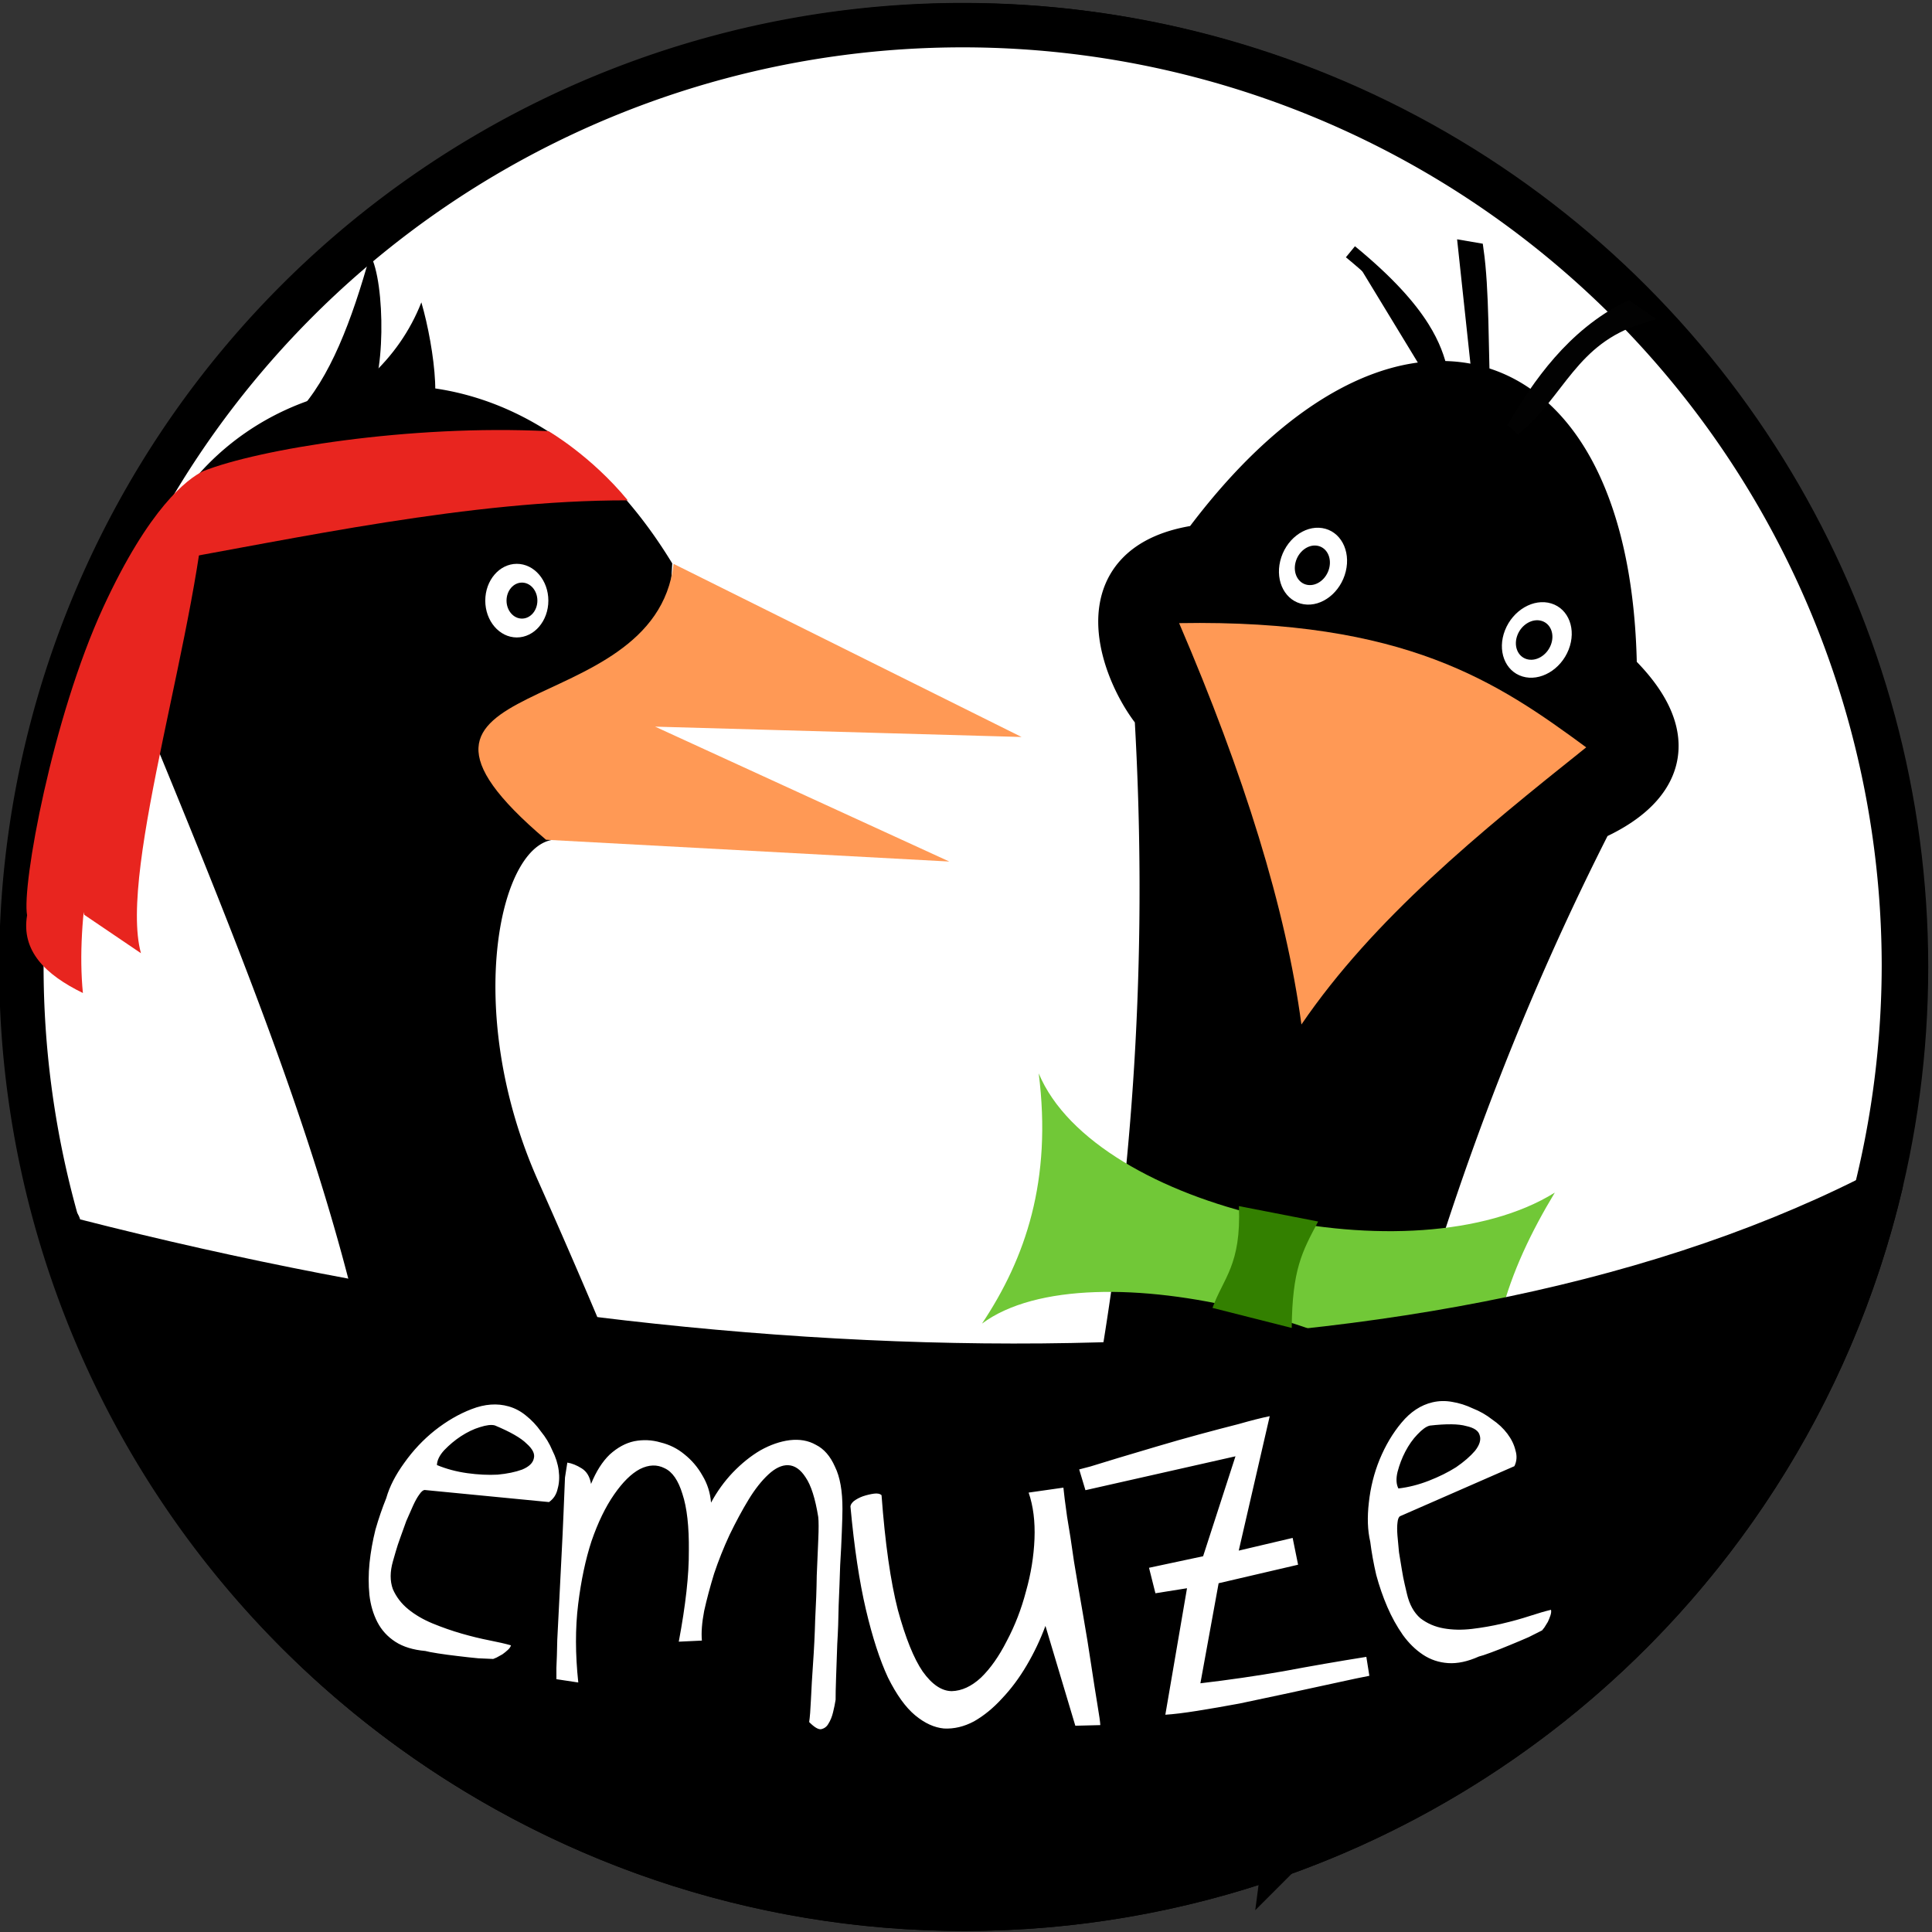 <?xml version="1.0" encoding="UTF-8" standalone="no"?>
<!-- Created with Inkscape (http://www.inkscape.org/) -->

<svg
        width="62.341mm"
        height="62.341mm"
        viewBox="0 0 62.341 62.341"
        version="1.1"
        id="svg5"
        xmlns="http://www.w3.org/2000/svg"
>
  <rect x="0" y="0" width="62.341" height="62.341" fill="#333333" stroke="none"/>
  <defs
     id="defs2" />
  <g
     id="g11"
     transform="matrix(0.979,0,0,0.979,0.601,0.689)">
    <g
       id="layer5"
       style="display:inline;fill:#ffffff"
       transform="translate(-75.692,-12.916)">
      <ellipse
         style="display:inline;fill:#ffffff;fill-opacity:1;stroke:#000000;stroke-width:1.465;stroke-linecap:round;stroke-miterlimit:4;stroke-dasharray:none;stroke-opacity:1"
         id="path7080"
         cx="106.862"
         cy="44.086"
         rx="31.038"
         ry="31.038" />
    </g>
    <g
       id="g4"
       transform="matrix(1.132,0,0,1.132,-7.198,-1.875)">
      <g
         id="layer9"
         style="display:inline"
         transform="translate(-75.692,-12.916)">
        <g
           id="g8172"
           style="display:inline;fill:#000000">
          <path
             d="m 106.862,13.048 a 31.038,31.038 0 0 0 -31.038,31.038 31.038,31.038 0 0 0 31.038,31.038 31.038,31.038 0 0 0 0.53,-0.042 c 4.121,-11.471 6.746,-24.255 5.866,-39.317 -1.054,-1.232 -2.63,-4.997 1.511,-5.52 6.373,-8.641 13.474,-6.619 13.595,4.108 2.34,2.247 1.429,3.906 -0.775,4.875 -5.636,11.056 -8.557,22.435 -10.071,33.936 A 31.038,31.038 0 0 0 137.9,44.086 31.038,31.038 0 0 0 106.862,13.048 Z"
             style="display:inline;fill:#ffffff;stroke:#000000;stroke-width:1.465;stroke-linecap:round"
             id="path4"
             transform="matrix(0.883,0,0,0.883,15.178,3.161)" />
          <path
             d="m 119.004,67.802 c 1.338,-10.161 3.918,-20.215 8.898,-29.983 1.948,-0.856 2.752,-2.321 0.685,-4.307 -0.107,-9.477 -6.381,-11.264 -12.011,-3.629 -3.659,0.461 -2.266,3.788 -1.335,4.877 0.777,13.308 -1.542,24.603 -5.182,34.737 a 27.422,27.422 0 0 0 8.946,-1.695 z"
             style="display:inline;stroke-width:0.405"
             id="path6" />
          <path
             id="path25"
             style="display:inline;fill:#000000;stroke:#020202;stroke-width:0.417;stroke-linecap:butt;stroke-linejoin:miter;stroke-dasharray:none;stroke-opacity:1"
             d="m 128.912,22.928 c -1.594,0.804 -2.576,2.214 -3.334,3.505 1.305,-1.04 1.659,-2.64 3.686,-3.264 z" />
          <path
             style="display:inline;fill:#000000;stroke:#000000;stroke-width:0.416px;stroke-linecap:butt;stroke-linejoin:miter;stroke-opacity:1"
             d="m 123.599,25.837 c -0.088,-0.654 -0.061,-1.361 -0.673,-2.338 -0.385,-0.614 -1.022,-1.335 -2.098,-2.218"
             id="path8168-6" />
          <path
             id="path24"
             style="display:inline;fill:none;stroke:#000000;stroke-width:0.416px;stroke-linecap:butt;stroke-linejoin:miter;stroke-opacity:1"
             d="m 124.17,21.17 0.538,5.016 c -0.076,-2.251 -0.044,-3.778 -0.211,-4.96 z" />
        </g>
        <g
           id="g1551"
           style="display:inline">
          <path
             style="fill:#71c837;fill-opacity:1;stroke:none;stroke-width:0.299px;stroke-linecap:butt;stroke-linejoin:miter;stroke-opacity:1"
             d="m 111.752,45.203 c 1.651,3.969 10.934,6.018 15.027,3.472 -1.373,2.277 -2.24,4.67 -1.651,7.4 -2.671,-3.506 -11.891,-5.917 -15.027,-3.586 1.27,-1.905 2.044,-4.171 1.651,-7.286 z"
             id="path1539" />
          <path
             style="fill:#338000;fill-opacity:1;stroke:none;stroke-width:0.346px;stroke-linecap:round;stroke-linejoin:miter;stroke-opacity:1"
             d="m 117.581,49.068 c 0.071,1.717 -0.458,2.098 -0.769,2.964 l 2.307,0.584 c 0.015,-1.699 0.298,-2.215 0.769,-3.099 z"
             id="path1541" />
        </g>
        <g
           id="g3017"
           style="display:inline;fill:#ffffff">
          <ellipse
             id="ellipse3015"
             style="fill:#ffffff;stroke-width:0.2"
             transform="matrix(0.988,0.157,-0.236,0.972,0,0)"
             ry="1.141"
             rx="0.966"
             cy="11.301"
             cx="123.892" />
        </g>
        <g
           id="g2"
           style="display:inline;fill:#000000"
           transform="matrix(0.594,0,0,0.594,48.517,12.42)">
          <ellipse
             id="ellipse2"
             style="fill:#000000;stroke-width:0.174"
             transform="matrix(0.988,0.157,-0.236,0.972,0,0)"
             ry="0.989"
             rx="0.838"
             cy="11.133"
             cx="123.985" />
        </g>
        <g
           id="g1"
           style="display:inline;fill:#ffffff">
          <ellipse
             id="ellipse1"
             style="fill:#ffffff;stroke-width:0.201"
             transform="matrix(0.957,0.292,-0.367,0.93,0,0)"
             ry="1.143"
             rx="0.968"
             cy="-5.7"
             cx="129.742" />
        </g>
        <g
           id="g2849"
           style="display:inline;fill:#000000"
           transform="matrix(0.523,0,0,0.523,60.063,15.63)">
          <ellipse
             id="ellipse2847"
             style="fill:#000000;stroke-width:0.201"
             transform="matrix(0.957,0.292,-0.367,0.93,0,0)"
             ry="1.143"
             rx="0.968"
             cy="-5.904"
             cx="129.829" />
        </g>
        <g
           id="layer13"
           transform="translate(75.692,12.916)"
           style="display:inline">
          <path
             style="fill:#ff9955;stroke:none;stroke-width:0.293px;stroke-linecap:butt;stroke-linejoin:miter;stroke-opacity:1"
             d="m 43.709,30.864 c -0.451,-3.37 -1.673,-7.29 -3.561,-11.686 6.594,-0.116 9.279,1.723 11.853,3.617 -3.11,2.482 -6.187,4.984 -8.292,8.069 z"
             id="path1080" />
        </g>
      </g>
    </g>
    <g
       id="g6"
       transform="matrix(1.106,0,0,1.106,-2.832,-1.443)">
      <g
         id="layer6"
         style="display:inline"
         transform="translate(-75.692,-12.916)">
        <g
           id="g4818"
           style="display:inline;fill:#000000">
          <g
             id="g3543"
             transform="matrix(1.532,0,0,1.532,-53.041,-15.777)"
             style="fill:#000000">
            <path
               d="m 100.576,55.91 c -0.653,-3.652 -2.088,-7.754 -4.77,-13.774 -1.494,-3.353 -0.729,-6.694 0.389,-6.639 1.276,-1.203 1.999,-1.327 2.22,-5.372 -4.207,-6.917 -12.516,-2.301 -9.951,3.747 2.997,7.285 4.845,12.321 4.648,18.686 a 18.309,18.309 0 0 0 7.465,3.351 z"
               style="stroke-width:0.369px"
               id="path11" />
            <path
               style="fill:#000000;fill-opacity:1;stroke:none;stroke-width:0.265px;stroke-linecap:butt;stroke-linejoin:miter;stroke-opacity:1"
               d="m 91.116,27.198 c 0.639,-0.668 1.066,-1.796 1.423,-3.077 0.3,0.52 0.31,2.528 -0.089,2.917 z"
               id="path10022" />
            <path
               style="fill:#000000;fill-opacity:1;stroke:none;stroke-width:0.265px;stroke-linecap:butt;stroke-linejoin:miter;stroke-opacity:1"
               d="m 92.521,26.505 c 0.456,-0.415 0.795,-0.901 1.014,-1.458 0.257,0.879 0.467,2.498 -0.036,2.223 l -1.334,0.089 z"
               id="path10560" />
          </g>
        </g>
        <g
           id="g2271"
           style="display:inline;fill:#ffffff">
          <ellipse
             style="display:inline;fill:#ffffff;fill-opacity:1;stroke:none;stroke-width:0.179;stroke-linecap:round;stroke-opacity:1"
             id="ellipse2267"
             cx="93.099"
             cy="31.484"
             rx="0.94"
             ry="1.097" />
        </g>
        <g
           id="g3"
           style="display:inline;fill:#000000"
           transform="matrix(0.489,0,0,0.489,47.569,16.087)">
          <ellipse
             style="display:inline;fill:#000000;fill-opacity:1;stroke:none;stroke-width:0.179;stroke-linecap:round;stroke-opacity:1"
             id="ellipse3"
             cx="93.422"
             cy="31.484"
             rx="0.94"
             ry="1.097" />
        </g>
        <g
           id="layer11"
           style="display:inline">
          <path
             style="fill:#ff9955;stroke:none;stroke-width:0.505;stroke-linecap:butt;stroke-linejoin:miter;stroke-dasharray:none;stroke-opacity:1"
             d="M 97.771,30.388 108.141,35.547 97.22,35.239 105.988,39.259 93.97,38.61 C 87.974,33.527 97.22,35.239 97.771,30.388 Z"
             id="path1569" />
        </g>
        <g
           id="g14192"
           style="display:inline">
          <path
             style="fill:#e8251f;fill-opacity:1;stroke:none;stroke-width:0.405px;stroke-linecap:butt;stroke-linejoin:miter;stroke-opacity:1"
             d="m 94.043,26.434 c -4.143,-0.205 -8.644,0.535 -10.296,1.193 0,0 -1.091,0.911 -1.636,2.782 4.519,-0.795 9.576,-1.92 14.295,-1.914 -1.098,-1.334 -2.364,-2.062 -2.364,-2.062 z"
             id="path14186" />
          <path
             style="display:inline;fill:#e8251f;fill-opacity:1;stroke:none;stroke-width:0.405px;stroke-linecap:butt;stroke-linejoin:miter;stroke-opacity:1"
             d="m 83.747,27.627 c -0.47,0.234 -1.603,1.083 -2.973,4.056 -1.516,3.289 -2.434,8.299 -2.269,9.177 -0.178,1.057 0.537,1.767 1.663,2.317 -0.44,-4.462 2.262,-11.15 3.58,-15.55 z"
             id="path14188" />
          <path
             style="display:inline;fill:#e8251f;fill-opacity:1;stroke:none;stroke-width:0.405px;stroke-linecap:butt;stroke-linejoin:miter;stroke-opacity:1"
             d="m 82.535,29.291 c -0.663,4.443 -2.796,10.056 -2.327,11.555 l 1.69,1.145 c -0.691,-2.507 1.801,-9.882 1.965,-14.098"
             id="path14190" />
        </g>
      </g>
    </g>
    <g
       id="g5"
       transform="translate(-2.231,0.836)">
      <g
         id="layer7"
         style="display:inline"
         transform="translate(-75.692,-12.916)">
        <g
           id="path8"
           transform="translate(2.231,-0.836)">
          <path
             style="color:#000000;fill:#000000;stroke-linecap:round;-inkscape-stroke:none"
             d="m 137.236,50.514 c -0.394,-0.093 -0.788,0.151 -0.881,0.545 -14.615,7.324 -37.632,6.713 -58.635,1.344 -0.112,-0.389 -0.517,-0.614 -0.906,-0.502 -0.389,0.111 -0.614,0.515 -0.504,0.904 3.893,13.641 16.366,23.053 30.551,23.053 14.727,-2e-6 27.532,-10.129 30.92,-24.461 0.094,-0.394 -0.15,-0.79 -0.545,-0.883 z"
             id="path10" />
        </g>
        <g
           id="layer10"
           style="display:inline">
          <path
             style="display:none;fill:none;fill-opacity:1;stroke:#ff2b2b;stroke-width:0.32;stroke-dasharray:none;stroke-opacity:1"
             d="m 88.391,64.636 c 13.63,4.038 22.852,4.308 39.843,-0.303"
             id="path12" />
          <path
             style="fill:#ffffff;stroke-width:0.246"
             d="m 90.007,60.461 q 0.146,-0.556 0.563,-1.16 0.421,-0.622 0.98,-1.09 0.582,-0.481 1.203,-0.734 0.645,-0.266 1.219,-0.115 0.315,0.083 0.577,0.291 0.281,0.213 0.5,0.508 0.243,0.282 0.392,0.618 0.173,0.323 0.224,0.653 0.052,0.331 -0.021,0.609 -0.055,0.283 -0.275,0.443 l -4.1,-0.306 q -0.079,-9.64e-4 -0.178,0.151 -0.095,0.134 -0.195,0.365 -0.1,0.231 -0.215,0.518 -0.092,0.273 -0.183,0.546 -0.087,0.255 -0.145,0.477 -0.054,0.204 -0.083,0.315 -0.136,0.519 0.017,0.916 0.177,0.383 0.522,0.652 0.345,0.269 0.813,0.451 0.486,0.187 0.968,0.314 0.482,0.127 0.918,0.202 0.436,0.075 0.714,0.148 -0.019,0.074 -0.099,0.152 -0.08,0.078 -0.178,0.151 -0.094,0.055 -0.187,0.109 -0.089,0.036 -0.112,0.05 -0.158,-0.002 -0.493,-0.011 -0.311,-0.022 -0.678,-0.059 -0.348,-0.032 -0.654,-0.073 -0.306,-0.041 -0.417,-0.07 -0.604,-0.04 -0.996,-0.282 -0.392,-0.242 -0.606,-0.635 -0.214,-0.393 -0.282,-0.887 -0.063,-0.512 -0.02,-1.055 0.044,-0.543 0.171,-1.104 0.146,-0.556 0.338,-1.06 z m 3.521,-2.462 q -0.167,-0.044 -0.493,0.068 -0.303,0.099 -0.617,0.313 -0.291,0.201 -0.54,0.472 -0.226,0.258 -0.229,0.495 0.467,0.182 1.006,0.245 0.538,0.062 1.004,0.026 0.47,-0.055 0.802,-0.185 0.336,-0.149 0.376,-0.377 0.058,-0.222 -0.25,-0.482 -0.285,-0.273 -1.057,-0.575 z m 2.415,1.171 q 0.228,0.03 0.479,0.18 0.251,0.149 0.319,0.506 0.238,-0.626 0.595,-0.984 0.376,-0.356 0.795,-0.455 0.438,-0.096 0.867,0.019 0.451,0.099 0.8,0.377 0.368,0.281 0.605,0.68 0.256,0.401 0.306,0.891 0.287,-0.561 0.695,-1.009 0.429,-0.465 0.893,-0.751 0.482,-0.284 0.956,-0.356 0.493,-0.07 0.871,0.135 0.4,0.189 0.641,0.704 0.262,0.499 0.279,1.39 0.005,0.252 -0.004,0.753 -0.006,0.482 -0.03,1.098 -0.005,0.618 -0.02,1.312 0.006,0.677 -0.018,1.293 -0.005,0.618 -0.014,1.119 -0.006,0.482 0.001,0.715 -0.025,0.19 -0.075,0.415 -0.049,0.225 -0.148,0.386 -0.077,0.144 -0.237,0.181 -0.138,0.02 -0.395,-0.227 0.03,-0.228 0.042,-0.748 0.011,-0.52 0.043,-1.193 0.034,-0.691 0.038,-1.445 0.025,-0.77 0.019,-1.447 0.013,-0.675 0.024,-1.195 0.011,-0.52 -0.018,-0.737 -0.168,-0.912 -0.446,-1.297 -0.258,-0.382 -0.586,-0.387 -0.309,-0.003 -0.642,0.32 -0.333,0.323 -0.634,0.843 -0.301,0.52 -0.601,1.176 -0.279,0.639 -0.481,1.289 -0.184,0.652 -0.3,1.236 -0.098,0.586 -0.053,0.979 l -0.761,0.053 q 0.3,-1.816 0.265,-3 -0.014,-1.2 -0.253,-1.87 -0.22,-0.667 -0.604,-0.834 -0.381,-0.186 -0.818,0.046 -0.418,0.234 -0.829,0.856 -0.412,0.622 -0.709,1.549 -0.276,0.91 -0.395,2.093 -0.119,1.183 0.062,2.579 L 95.744,66.315 q 0,0 -0.009,-0.368 0.01,-0.366 0.008,-0.927 0.019,-0.577 0.037,-1.29 0.02,-0.732 0.041,-1.464 0.023,-0.751 0.035,-1.426 0.015,-0.694 0.022,-1.176 0.008,-0.057 0.033,-0.247 0.028,-0.209 0.033,-0.247 z m 9.362,1.257 q -0.005,-0.096 0.106,-0.197 0.129,-0.102 0.299,-0.168 0.189,-0.067 0.36,-0.094 0.171,-0.027 0.252,0.045 0.229,2.368 0.622,3.769 0.411,1.381 0.864,2.011 0.471,0.63 0.97,0.625 0.498,-0.024 0.956,-0.468 0.457,-0.463 0.824,-1.229 0.385,-0.767 0.593,-1.64 0.227,-0.874 0.243,-1.738 0.016,-0.864 -0.227,-1.524 l 1.142,-0.189 q 0.033,0.286 0.142,0.952 0.127,0.646 0.263,1.484 0.154,0.818 0.331,1.711 0.177,0.893 0.31,1.673 0.132,0.761 0.236,1.312 0.102,0.532 0.109,0.666 l -0.823,0.039 -1.058,-3.268 q -0.236,0.683 -0.589,1.314 -0.353,0.631 -0.791,1.112 -0.418,0.48 -0.903,0.772 -0.486,0.273 -0.985,0.258 -0.481,-0.034 -0.96,-0.414 -0.479,-0.38 -0.922,-1.222 -0.425,-0.862 -0.778,-2.226 -0.353,-1.364 -0.583,-3.368 z m 10.114,2.616 -0.23,-0.835 1.774,-0.42 0.993,-3.317 -4.919,1.227 -0.221,-0.68 q 0.019,-0.003 0.37,-0.106 0.367,-0.125 0.919,-0.304 0.571,-0.182 1.251,-0.403 0.699,-0.225 1.383,-0.427 0.684,-0.202 1.296,-0.372 0.608,-0.189 1.02,-0.283 l -0.922,4.453 1.767,-0.458 0.199,0.879 -2.605,0.669 -0.527,3.31 q 1.386,-0.194 2.722,-0.457 1.35,-0.285 2.727,-0.536 l 0.113,0.622 q -0.057,0.01 -0.449,0.101 -0.392,0.091 -1.008,0.242 -0.615,0.151 -1.344,0.323 -0.728,0.172 -1.457,0.343 -0.732,0.153 -1.392,0.273 -0.641,0.117 -1.044,0.151 l 0.621,-4.184 z m 7.04,-1.859 q -0.143,-0.557 -0.074,-1.287 0.064,-0.749 0.324,-1.429 0.274,-0.704 0.693,-1.227 0.433,-0.547 1.008,-0.695 0.315,-0.081 0.646,-0.028 0.349,0.049 0.685,0.2 0.349,0.128 0.644,0.349 0.308,0.198 0.515,0.461 0.206,0.263 0.278,0.542 0.09,0.274 -0.024,0.521 l -3.729,1.732 q -0.069,0.038 -0.082,0.219 -0.017,0.163 0.008,0.414 0.025,0.251 0.064,0.557 0.053,0.283 0.106,0.566 0.048,0.265 0.106,0.487 0.053,0.204 0.081,0.315 0.134,0.52 0.461,0.791 0.341,0.249 0.774,0.315 0.433,0.067 0.929,-0.002 0.515,-0.073 0.998,-0.198 0.482,-0.124 0.9,-0.271 0.417,-0.147 0.696,-0.219 0.019,0.074 -0.013,0.181 -0.032,0.107 -0.082,0.219 -0.055,0.093 -0.11,0.187 -0.06,0.075 -0.074,0.098 -0.139,0.075 -0.435,0.231 -0.283,0.132 -0.621,0.279 -0.32,0.142 -0.607,0.255 -0.287,0.114 -0.399,0.142 -0.547,0.26 -1.007,0.24 -0.46,-0.02 -0.838,-0.259 -0.378,-0.239 -0.678,-0.636 -0.305,-0.416 -0.532,-0.912 -0.227,-0.496 -0.389,-1.048 -0.143,-0.557 -0.222,-1.091 z m 1.873,-3.866 q -0.167,0.043 -0.398,0.3 -0.217,0.234 -0.386,0.574 -0.156,0.317 -0.241,0.676 -0.072,0.335 0.041,0.543 0.497,-0.069 0.997,-0.277 0.5,-0.208 0.889,-0.466 0.384,-0.277 0.61,-0.553 0.221,-0.294 0.145,-0.512 -0.057,-0.223 -0.453,-0.299 -0.382,-0.1 -1.204,0.013 z"
             id="text38723"
             transform="rotate(1.28,77.492,62.246)"
             aria-label="emuze" />
        </g>
      </g>
    </g>
  </g>
</svg>
